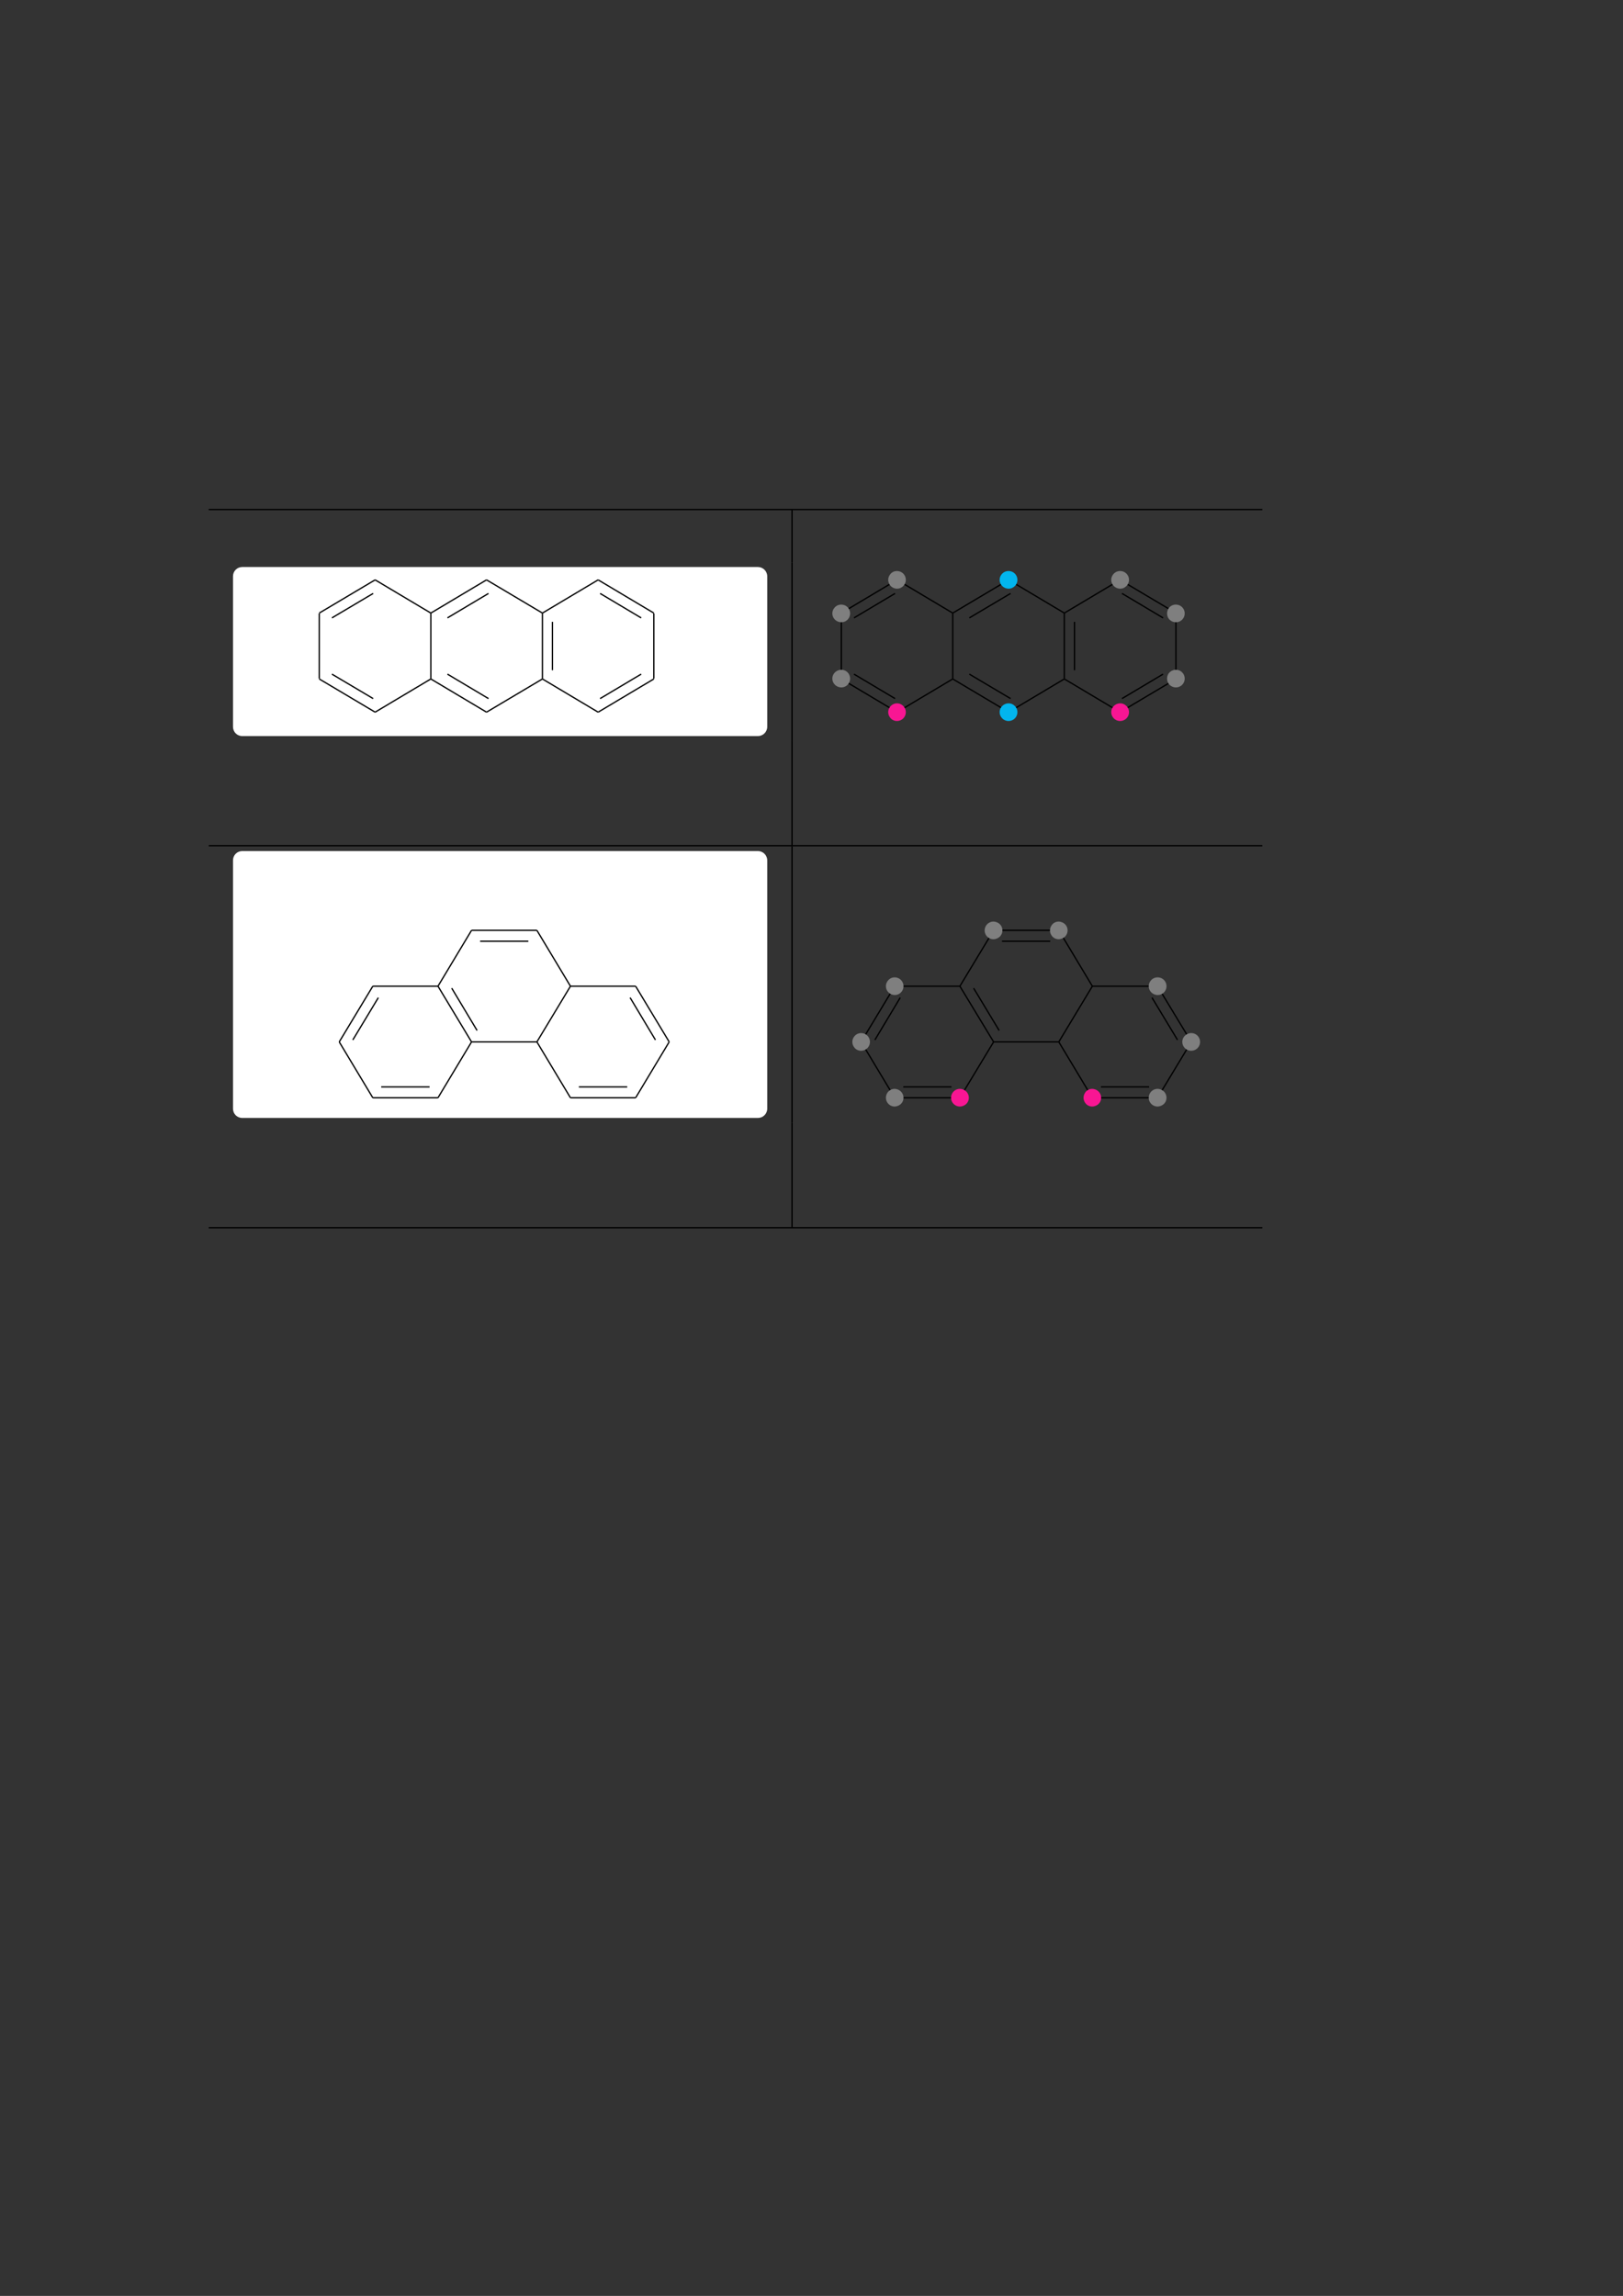 <?xml version="1.0" encoding="UTF-8" standalone="no"?>
<!DOCTYPE svg PUBLIC "-//W3C//DTD SVG 1.1//EN"
"http://www.w3.org/Graphics/SVG/1.1/DTD/svg11.dtd">
<svg viewBox="0 0 909 1286" version="1.1" xmlns="http://www.w3.org/2000/svg" xmlns:xlink="http://www.w3.org/1999/xlink">
<rect x="0" y="0" width="909" height="1286" fill="#333333" stroke="none"/>
<defs>
<style type="text/css"><![CDATA[
.g0_25{
fill: none;
stroke: #000000;
stroke-width: 0.73;
stroke-linecap: butt;
stroke-linejoin: miter;
}
.g1_25{
fill: #FFFFFF;
}
.g2_25{
fill: #7F7F7F;
stroke: #7F7F7F;
stroke-width: 0.66;
stroke-linecap: butt;
stroke-linejoin: round;
stroke-miterlimit: 1;
}
.g3_25{
fill: #F81693;
stroke: #F81693;
stroke-width: 0.66;
stroke-linecap: butt;
stroke-linejoin: round;
stroke-miterlimit: 1;
}
.g4_25{
fill: #02B5EE;
stroke: #02B5EE;
stroke-width: 0.66;
stroke-linecap: butt;
stroke-linejoin: round;
stroke-miterlimit: 1;
}
]]></style>
</defs>
<path d="M116.9,285.4H707M443.6,315V285.8" class="g0_25"/>
<path d="M130.5,407.1V322.8c0,-2.9,2.3,-5.2,5.2,-5.2H424.5c2.8,0,5.2,2.3,5.2,5.2v84.3c0,2.9,-2.4,5.2,-5.2,5.2H135.7c-2.9,0,-5.2,-2.3,-5.2,-5.2Z" class="g1_25"/>
<path d="M210.1,324.8l-31.3,18.6m31.3,-18.6l31.2,18.6m-31.2,55.5L178.8,380.3m31.3,18.6l31.2,-18.6m0,-.2V343.6m-62.5,36.5V343.6m93.7,-18.8l-31.2,18.6m31.2,-18.6l31.3,18.6m-31.3,55.5L241.3,380.3m31.2,18.6l31.3,-18.6m0,-.2V343.6M335,324.8l-31.2,18.6M335,324.8l31.2,18.6m0,36.7V343.6M335,398.9l31.2,-18.6M335,398.9L303.8,380.3m32.3,-47.9l23,13.7m-23,45.2l23,-13.7m-85.5,13.7l-23,-13.7m23,-45.2l-23,13.7M209,391.3L185.9,377.6M209,332.4l-23.1,13.7m123.5,29.3V348.3m134.2,66.6V315m58.8,9.8l-31.2,18.6m31.2,-18.6l31.2,18.6m-31.2,55.5L471.2,380.3m31.2,18.6l31.2,-18.6m0,-.2V343.6m-62.4,36.5V343.6m93.7,-18.8l-31.3,18.6m31.3,-18.6l31.2,18.6m-31.2,55.5L533.6,380.3m31.3,18.6l31.2,-18.6m0,-.2V343.6m31.2,-18.8l-31.2,18.6m31.2,-18.6l31.3,18.6m0,36.7V343.6m-31.3,55.3l31.3,-18.6m-31.3,18.6L596.1,380.3M501.3,332.4l-23,13.7m23,45.2l-23,-13.7M566,332.4l-23.1,13.7M566,391.3L542.9,377.6m85.5,-45.2l23,13.7m-23,45.2l23,-13.7m-49.6,-2.2V348.3" class="g0_25"/>
<path d="M632,324.8c0,2,-1.3,3.7,-3.2,4.4c-1.9,.6,-4,-.1,-5.2,-1.7c-1.2,-1.6,-1.2,-3.8,0,-5.4c1.2,-1.7,3.3,-2.3,5.2,-1.7c1.9,.6,3.2,2.4,3.2,4.4Z" class="g2_25"/>
<path d="M663.2,343.6c0,2,-1.3,3.8,-3.2,4.4c-1.9,.6,-4,-.1,-5.2,-1.7c-1.1,-1.6,-1.1,-3.8,0,-5.4c1.2,-1.7,3.3,-2.3,5.2,-1.7c1.9,.6,3.2,2.4,3.2,4.4Z" class="g2_25"/>
<path d="M663.2,380.1c0,2,-1.3,3.8,-3.2,4.4c-1.9,.6,-4,-.1,-5.2,-1.7c-1.1,-1.6,-1.1,-3.8,0,-5.4c1.2,-1.6,3.3,-2.3,5.2,-1.7c1.9,.6,3.2,2.4,3.2,4.4Z" class="g2_25"/>
<path d="M632,398.9c0,2,-1.3,3.8,-3.2,4.4c-1.9,.6,-4,0,-5.2,-1.7c-1.2,-1.6,-1.2,-3.8,0,-5.4c1.2,-1.6,3.3,-2.3,5.2,-1.7c1.9,.7,3.2,2.4,3.2,4.4Z" class="g3_25"/>
<path d="M569.5,398.9c0,2,-1.3,3.8,-3.2,4.4c-1.9,.6,-4,0,-5.2,-1.7c-1.2,-1.6,-1.2,-3.8,0,-5.4c1.2,-1.6,3.3,-2.3,5.2,-1.7c1.9,.7,3.2,2.4,3.2,4.4Z" class="g4_25"/>
<path d="M507,398.9c0,2,-1.3,3.8,-3.2,4.4c-1.9,.6,-4,0,-5.1,-1.7c-1.2,-1.6,-1.2,-3.8,0,-5.4c1.1,-1.6,3.2,-2.3,5.1,-1.7c1.9,.7,3.2,2.4,3.2,4.4Z" class="g3_25"/>
<path d="M475.8,380.1c0,2,-1.3,3.8,-3.2,4.4c-1.9,.6,-4,-.1,-5.2,-1.7c-1.2,-1.6,-1.2,-3.8,0,-5.4c1.2,-1.6,3.3,-2.3,5.2,-1.7c1.9,.6,3.2,2.4,3.2,4.4Z" class="g2_25"/>
<path d="M475.8,343.6c0,2,-1.3,3.8,-3.2,4.4c-1.9,.6,-4,-.1,-5.2,-1.7c-1.2,-1.6,-1.2,-3.8,0,-5.4c1.2,-1.7,3.3,-2.3,5.2,-1.7c1.9,.6,3.2,2.4,3.2,4.4Z" class="g2_25"/>
<path d="M507,324.8c0,2,-1.3,3.7,-3.2,4.4c-1.9,.6,-4,-.1,-5.1,-1.7c-1.2,-1.6,-1.2,-3.8,0,-5.4c1.1,-1.7,3.2,-2.3,5.1,-1.7c1.9,.6,3.2,2.4,3.2,4.4Z" class="g2_25"/>
<path d="M569.5,324.8c0,2,-1.3,3.7,-3.2,4.4c-1.9,.6,-4,-.1,-5.2,-1.7c-1.2,-1.6,-1.2,-3.8,0,-5.4c1.2,-1.7,3.3,-2.3,5.2,-1.7c1.9,.6,3.2,2.4,3.2,4.4Z" class="g4_25"/>
<path d="M443.6,444.1V414.9m0,58.5V444.1M116.9,473.7H707" class="g0_25"/>
<path d="M130.5,621V481.9c0,-2.9,2.3,-5.2,5.2,-5.2H424.5c2.8,0,5.2,2.3,5.2,5.2V621c0,2.9,-2.4,5.2,-5.2,5.2H135.7c-2.9,0,-5.2,-2.3,-5.2,-5.2Z" class="g1_25"/>
<path d="M190,583.6l18.8,-31.2m0,0h36.5m18.8,31.2L245.3,552.4m18.8,31.2l-18.8,31.3m-36.5,0h36.5M190,583.6l18.8,31.3M197.6,582.5l14.3,-23.7m1.6,50h27.1m4.7,-56.4l18.8,-31.3m0,0h36.6m18.8,31.3L300.7,521.1m18.8,31.3l-18.8,31.2m-36.6,0h36.6M268.9,527.2h27M253,553.5l14.2,23.7m52.3,-24.8H356m18.8,31.2L356,552.4m18.8,31.2L356,614.9m-36.5,0H356M300.7,583.6l18.8,31.3m47.6,-32.4L352.9,558.8m-28.7,50h27.1m92.3,20V474.1m38.7,109.5l18.8,-31.2m0,0h36.5m18.9,31.2L537.6,552.4m18.9,31.2l-18.9,31.3m-36.5,0h36.5M482.3,583.6l18.8,31.3M490,582.5l14.2,-23.7m1.7,50h27" class="g0_25"/>
<path d="M542.3,614.9c0,2,-1.3,3.7,-3.2,4.3c-1.9,.7,-4,0,-5.2,-1.6c-1.2,-1.6,-1.2,-3.8,0,-5.5c1.2,-1.6,3.3,-2.3,5.2,-1.6c1.9,.6,3.2,2.4,3.2,4.4Z" class="g3_25"/>
<path d="M505.7,614.9c0,2,-1.3,3.7,-3.2,4.3c-1.9,.7,-3.9,0,-5.1,-1.6c-1.2,-1.6,-1.2,-3.8,0,-5.5c1.2,-1.6,3.2,-2.3,5.1,-1.6c1.9,.6,3.2,2.4,3.2,4.4Z" class="g2_25"/>
<path d="M486.9,583.6c0,2,-1.3,3.8,-3.2,4.4c-1.9,.6,-4,0,-5.1,-1.7c-1.2,-1.6,-1.2,-3.8,0,-5.4c1.1,-1.6,3.2,-2.3,5.1,-1.7c1.9,.6,3.2,2.4,3.2,4.4Z" class="g2_25"/>
<path d="M505.7,552.4c0,2,-1.3,3.8,-3.2,4.4c-1.9,.6,-3.9,-.1,-5.1,-1.7c-1.2,-1.6,-1.2,-3.8,0,-5.4c1.2,-1.7,3.2,-2.3,5.1,-1.7c1.9,.6,3.2,2.4,3.2,4.4Z" class="g2_25"/>
<path d="M537.6,552.4l18.9,-31.3m0,0H593m18.8,31.3L593,521.1m18.8,31.3L593,583.6m-36.5,0H593M561.2,527.2h27m-42.9,26.3l14.3,23.7" class="g0_25"/>
<path d="M561.1,521.1c0,2.1,-1.3,3.8,-3.2,4.4c-1.9,.7,-4,0,-5.2,-1.6c-1.2,-1.7,-1.2,-3.8,0,-5.5c1.2,-1.6,3.3,-2.3,5.2,-1.6c1.9,.6,3.2,2.3,3.2,4.3Z" class="g2_25"/>
<path d="M597.6,521.1c0,2.1,-1.3,3.8,-3.2,4.4c-1.9,.7,-4,0,-5.1,-1.6c-1.2,-1.7,-1.2,-3.8,0,-5.5c1.1,-1.6,3.2,-2.3,5.1,-1.6c1.9,.6,3.2,2.3,3.2,4.3Z" class="g2_25"/>
<path d="M611.8,552.4h36.5m18.9,31.2L648.3,552.4m18.9,31.2l-18.9,31.3m-36.5,0h36.5M593,583.6l18.8,31.3m47.7,-32.4L645.2,558.8m-28.6,50h27" class="g0_25"/>
<path d="M653,552.4c0,2,-1.3,3.8,-3.2,4.4c-1.9,.6,-4,-.1,-5.2,-1.7c-1.2,-1.6,-1.2,-3.8,0,-5.4c1.2,-1.7,3.3,-2.3,5.2,-1.7c1.9,.6,3.2,2.4,3.2,4.4Z" class="g2_25"/>
<path d="M671.8,583.6c0,2,-1.3,3.8,-3.2,4.4c-1.9,.6,-4,0,-5.2,-1.7c-1.2,-1.6,-1.2,-3.8,0,-5.4c1.2,-1.6,3.3,-2.3,5.2,-1.7c1.9,.6,3.2,2.4,3.2,4.4Z" class="g2_25"/>
<path d="M653,614.9c0,2,-1.3,3.7,-3.2,4.3c-1.9,.7,-4,0,-5.2,-1.6c-1.2,-1.6,-1.2,-3.8,0,-5.5c1.2,-1.6,3.3,-2.3,5.2,-1.6c1.9,.6,3.2,2.4,3.2,4.4Z" class="g2_25"/>
<path d="M616.4,614.9c0,2,-1.3,3.7,-3.2,4.3c-1.9,.7,-4,0,-5.1,-1.6c-1.2,-1.6,-1.2,-3.8,0,-5.5c1.1,-1.6,3.2,-2.3,5.1,-1.6c1.9,.6,3.2,2.4,3.2,4.4Z" class="g3_25"/>
<path d="M443.6,658.1V628.8m0,58.5V658.1M116.9,687.7H707" class="g0_25"/>
</svg>